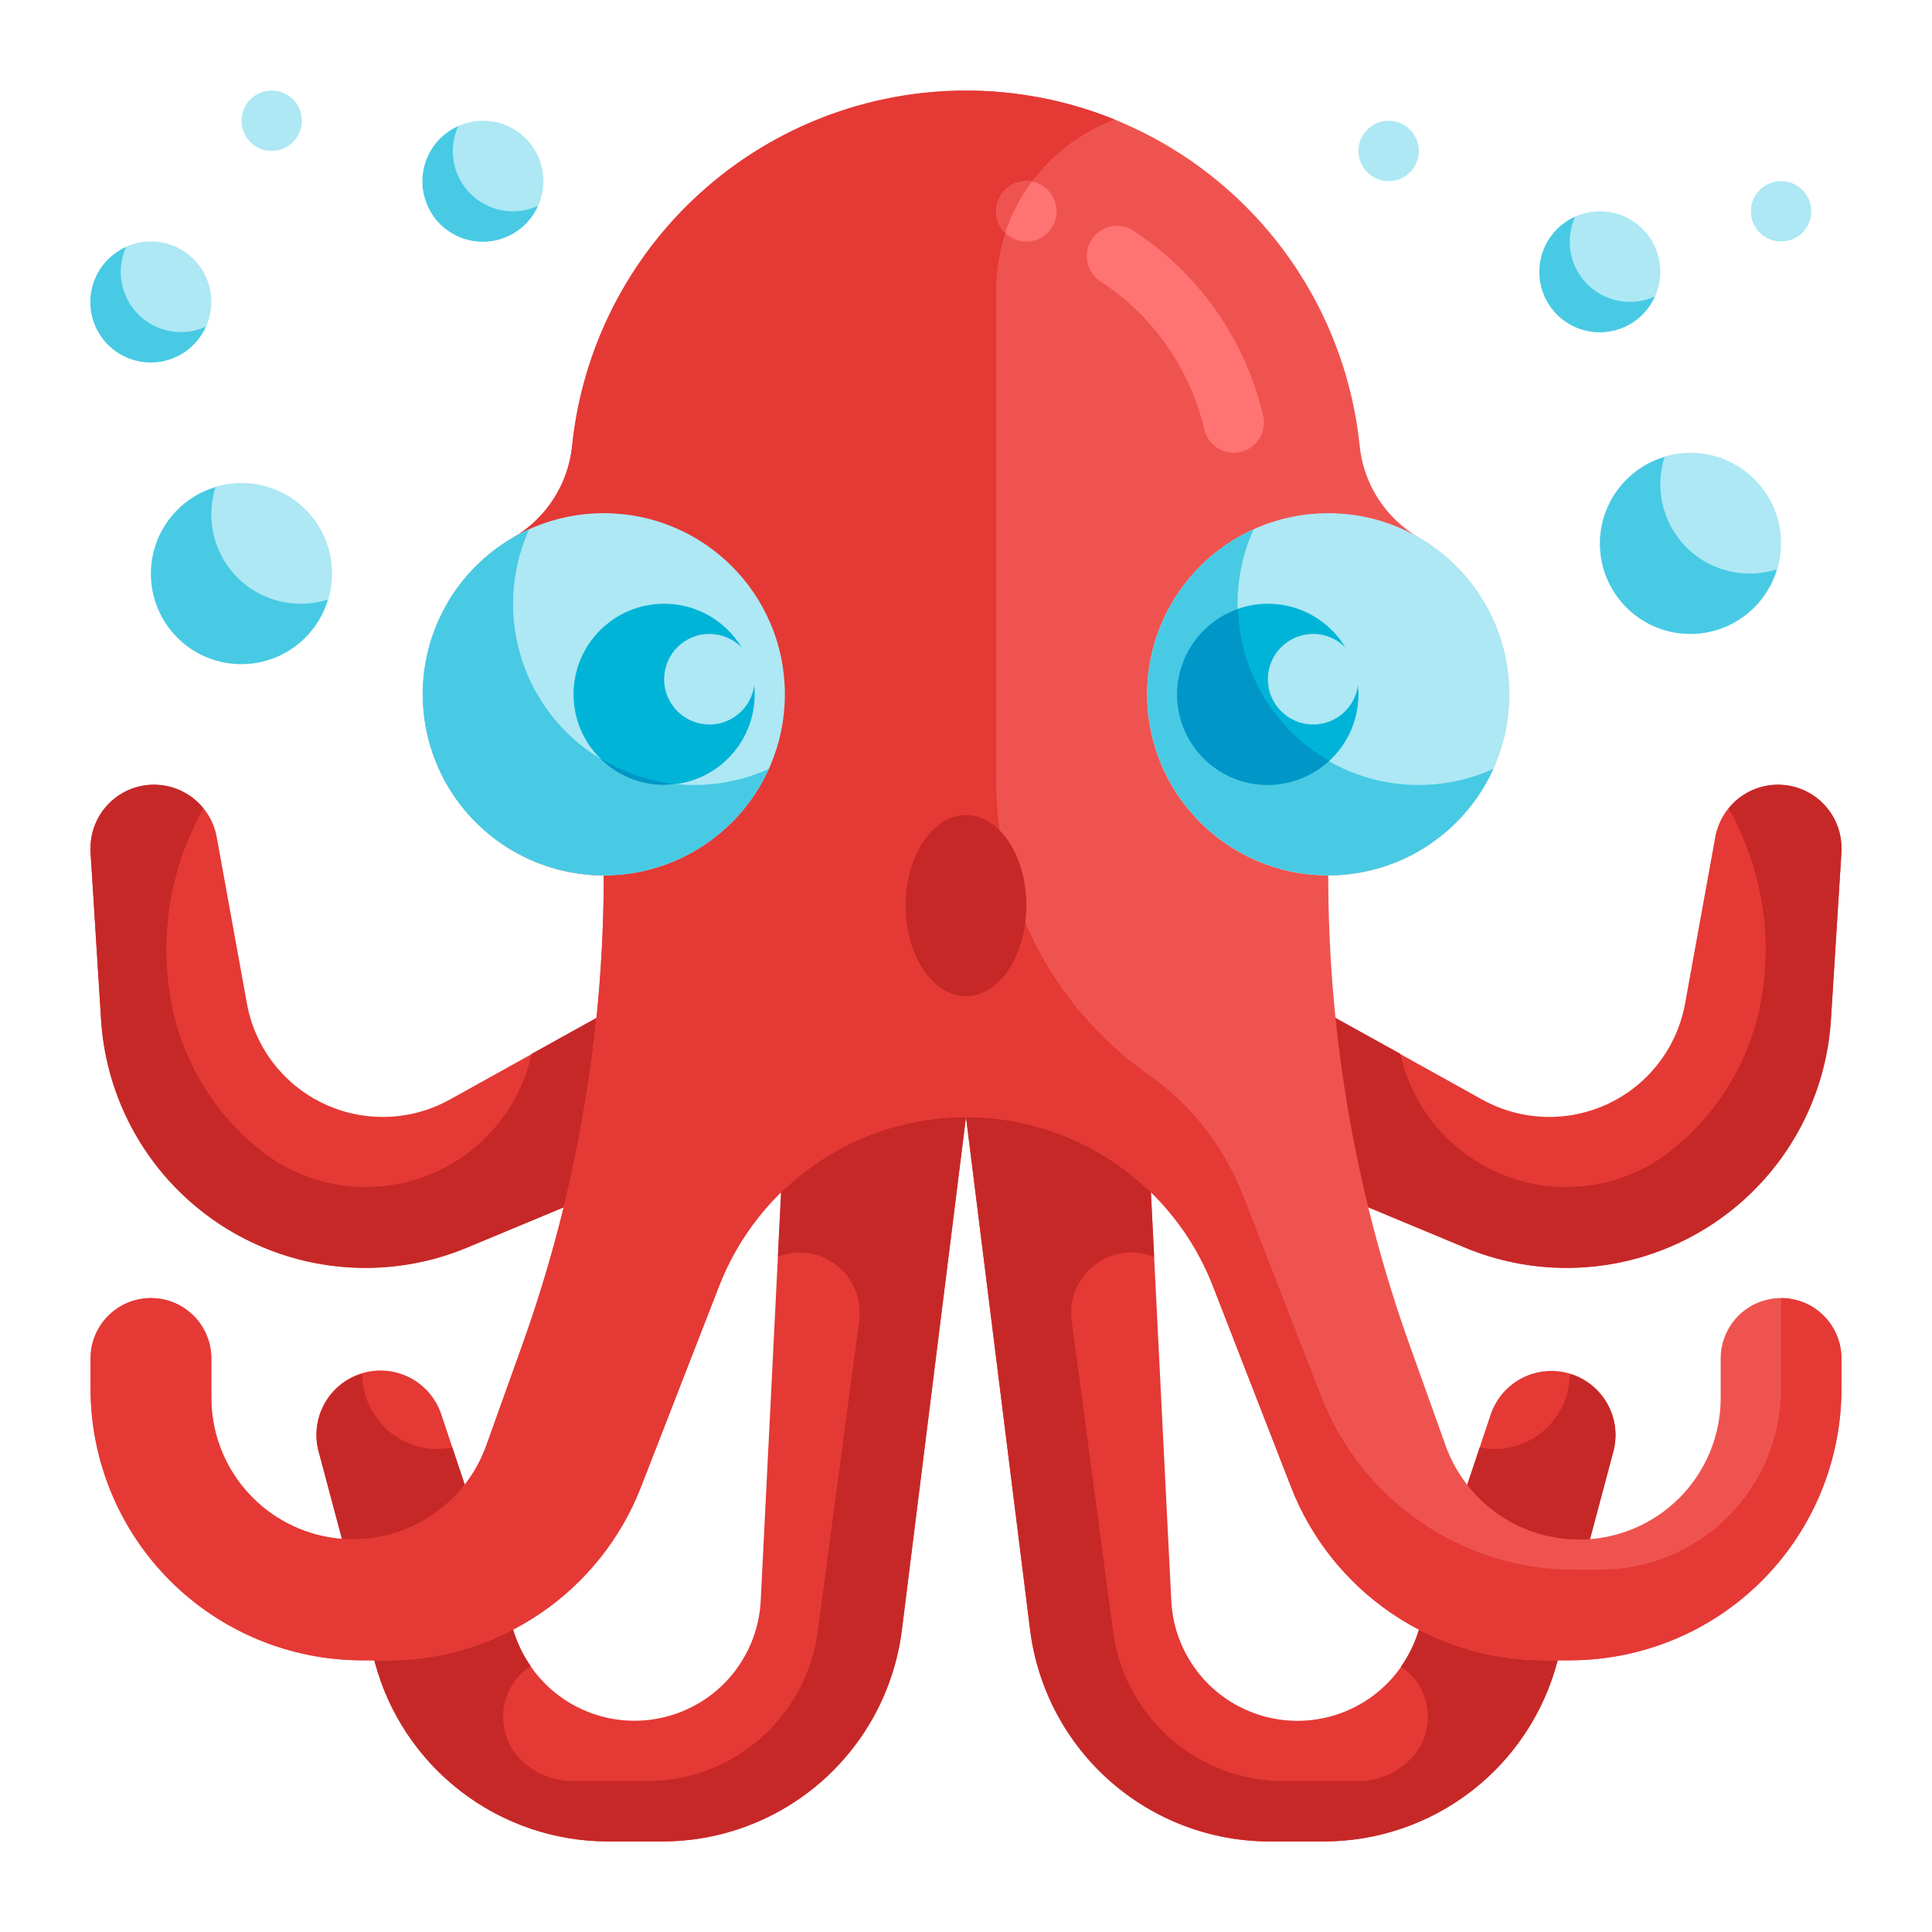 <?xml version="1.0" encoding="UTF-8" standalone="no"?> <svg width="64" height="64" viewBox="0 0 64 64" fill="none" xmlns="http://www.w3.org/2000/svg">
<path d="M51.908 45.477C51.389 45.347 50.84 45.418 50.371 45.675C49.902 45.933 49.547 46.358 49.378 46.865L46.954 54.137C46.646 55.064 46.024 55.855 45.195 56.371C44.366 56.888 43.382 57.098 42.414 56.966C41.446 56.834 40.555 56.367 39.895 55.647C39.235 54.926 38.847 53.998 38.8 53.022L38 37V31H26V37L25.2 53.022C25.152 53.997 24.764 54.925 24.105 55.645C23.445 56.365 22.554 56.831 21.586 56.963C20.619 57.096 19.636 56.886 18.806 56.369C17.978 55.853 17.355 55.064 17.047 54.137L14.623 46.865C14.451 46.338 14.08 45.899 13.589 45.642C13.098 45.385 12.526 45.33 11.995 45.489C11.464 45.648 11.016 46.009 10.748 46.494C10.479 46.979 10.411 47.549 10.557 48.084L12.417 55.061C12.871 56.764 13.875 58.27 15.273 59.343C16.67 60.417 18.383 61 20.146 61H21.938C23.888 61 25.771 60.288 27.232 58.997C28.694 57.707 29.634 55.927 29.876 53.992L32 37L34.124 53.992C34.366 55.927 35.306 57.707 36.768 58.997C38.229 60.288 40.112 61 42.062 61H43.854C45.617 61 47.33 60.418 48.728 59.344C50.126 58.27 51.13 56.764 51.584 55.061L53.444 48.084C53.517 47.812 53.535 47.528 53.497 47.249C53.459 46.97 53.365 46.701 53.222 46.459C53.079 46.216 52.889 46.004 52.664 45.836C52.438 45.667 52.181 45.545 51.908 45.477V45.477Z" fill="#E53935"/>
<path d="M52 45.51C52 45.879 51.918 46.243 51.76 46.576C51.602 46.909 51.372 47.203 51.087 47.437C50.801 47.67 50.467 47.838 50.11 47.927C49.752 48.016 49.379 48.024 49.017 47.951L46.955 54.137C46.826 54.519 46.641 54.88 46.408 55.209C46.654 55.373 46.861 55.59 47.014 55.844C47.166 56.097 47.26 56.382 47.289 56.676C47.319 56.971 47.282 57.268 47.182 57.547C47.083 57.826 46.922 58.079 46.713 58.288C46.487 58.514 46.219 58.693 45.924 58.815C45.629 58.937 45.312 59 44.993 59H42.52C41.14 58.999 39.807 58.498 38.769 57.589C37.73 56.68 37.057 55.425 36.874 54.057L35.5 43.741C35.455 43.395 35.501 43.043 35.634 42.72C35.768 42.398 35.984 42.116 36.261 41.903C36.538 41.69 36.866 41.554 37.212 41.508C37.558 41.462 37.91 41.508 38.233 41.641L38 37V31H26V37L25.769 41.626C26.091 41.501 26.44 41.461 26.782 41.512C27.124 41.563 27.447 41.702 27.719 41.915C27.991 42.129 28.202 42.41 28.332 42.73C28.463 43.05 28.507 43.398 28.462 43.741L27.086 54.057C26.903 55.425 26.23 56.68 25.191 57.589C24.153 58.498 22.82 58.999 21.44 59H18.967C18.323 59 17.705 58.744 17.249 58.288C17.038 58.077 16.878 57.821 16.779 57.539C16.68 57.258 16.645 56.958 16.677 56.661C16.709 56.364 16.807 56.079 16.964 55.825C17.12 55.571 17.332 55.355 17.583 55.194C17.355 54.869 17.174 54.513 17.046 54.137L14.984 47.951C14.622 48.024 14.249 48.016 13.891 47.927C13.533 47.838 13.199 47.671 12.914 47.437C12.628 47.204 12.398 46.91 12.24 46.576C12.082 46.243 12 45.879 12 45.51C11.472 45.667 11.025 46.023 10.755 46.504C10.485 46.984 10.414 47.551 10.555 48.084L12.415 55.061C12.869 56.764 13.873 58.27 15.271 59.344C16.669 60.418 18.383 61 20.146 61H21.938C23.888 61 25.771 60.288 27.232 58.997C28.694 57.707 29.634 55.927 29.876 53.992L32 37L34.124 53.992C34.366 55.927 35.306 57.707 36.768 58.997C38.229 60.288 40.112 61 42.062 61H43.854C45.617 61 47.33 60.418 48.728 59.344C50.126 58.27 51.13 56.764 51.584 55.061L53.444 48.084C53.585 47.551 53.514 46.985 53.244 46.504C52.974 46.023 52.528 45.667 52 45.51V45.51Z" fill="#C62828"/>
<path d="M22.864 32L14.9 36.425C14.221 36.802 13.457 37 12.68 37V37C11.609 37.001 10.572 36.625 9.749 35.939C8.927 35.253 8.371 34.3 8.18 33.246L7.18 27.73C7.092 27.244 6.836 26.805 6.457 26.489C6.078 26.173 5.6 26 5.106 26V26C4.818 25.999 4.533 26.058 4.268 26.172C4.004 26.286 3.766 26.453 3.568 26.663C3.371 26.872 3.219 27.12 3.121 27.392C3.023 27.662 2.982 27.951 3 28.238L3.346 33.771C3.485 36 4.469 38.093 6.097 39.621C7.726 41.15 9.875 42.001 12.109 42V42C13.268 42 14.415 41.771 15.485 41.325L25.864 37L22.864 32Z" fill="#E53935"/>
<path d="M41.136 32L49.1 36.425C49.779 36.802 50.543 37 51.32 37C52.391 37.001 53.428 36.625 54.251 35.939C55.073 35.253 55.629 34.3 55.82 33.246L56.82 27.73C56.908 27.244 57.164 26.805 57.543 26.489C57.922 26.173 58.4 26 58.894 26V26C59.182 25.999 59.467 26.058 59.732 26.172C59.996 26.286 60.234 26.453 60.432 26.663C60.629 26.872 60.782 27.12 60.879 27.392C60.977 27.662 61.018 27.951 61 28.238L60.654 33.771C60.515 36 59.531 38.093 57.903 39.621C56.275 41.15 54.125 42.001 51.891 42C50.732 42 49.585 41.771 48.515 41.325L38.136 37L41.136 32Z" fill="#E53935"/>
<path d="M61 28.12V28.24L60.65 33.77C60.512 35.999 59.529 38.092 57.901 39.621C56.273 41.151 54.123 42.002 51.89 42C50.733 42.001 49.587 41.769 48.52 41.32L38.14 37L41.14 32L46.39 34.91C46.598 35.859 47.05 36.738 47.7 37.461C48.351 38.183 49.178 38.724 50.1 39.03C50.673 39.225 51.275 39.323 51.88 39.32C53.156 39.322 54.394 38.888 55.39 38.09C57.064 36.75 58.148 34.808 58.41 32.68C58.677 30.641 58.273 28.57 57.26 26.78C57.533 26.438 57.907 26.19 58.328 26.071C58.749 25.952 59.197 25.967 59.608 26.114C60.02 26.262 60.376 26.535 60.626 26.894C60.875 27.254 61.006 27.683 61 28.12V28.12Z" fill="#C62828"/>
<path d="M3 28.12V28.24L3.35 33.77C3.488 35.999 4.471 38.092 6.099 39.621C7.726 41.151 9.876 42.002 12.11 42C13.268 42.001 14.413 41.769 15.48 41.32L25.86 37L22.86 32L17.61 34.91C17.402 35.859 16.95 36.738 16.3 37.461C15.649 38.183 14.822 38.724 13.9 39.03C13.327 39.225 12.725 39.323 12.12 39.32C10.844 39.322 9.606 38.888 8.61 38.09C6.936 36.75 5.852 34.808 5.59 32.68C5.323 30.641 5.727 28.57 6.74 26.78C6.467 26.438 6.093 26.19 5.672 26.071C5.251 25.952 4.803 25.967 4.391 26.114C3.979 26.262 3.624 26.535 3.374 26.894C3.125 27.254 2.994 27.683 3 28.12V28.12Z" fill="#C62828"/>
<path d="M57 45V46.307C57 47.552 56.506 48.745 55.626 49.626C54.745 50.506 53.552 51 52.307 51V51C51.339 51 50.395 50.701 49.604 50.143C48.813 49.586 48.214 48.797 47.888 47.886L46.688 44.534C44.908 39.548 43.999 34.294 44 29V29C45.319 28.998 46.6 28.561 47.646 27.757C48.691 26.953 49.443 25.828 49.785 24.554C50.126 23.28 50.038 21.929 49.535 20.71C49.032 19.491 48.141 18.472 47 17.81C46.456 17.493 45.995 17.051 45.654 16.521C45.314 15.992 45.103 15.389 45.041 14.762C44.706 11.535 43.188 8.547 40.778 6.375C38.369 4.203 35.24 3 31.996 3C28.752 3 25.623 4.203 23.214 6.375C20.804 8.547 19.286 11.535 18.951 14.762C18.889 15.388 18.68 15.991 18.341 16.52C18.002 17.05 17.543 17.492 17 17.81C15.859 18.472 14.968 19.491 14.465 20.71C13.961 21.929 13.874 23.28 14.215 24.554C14.557 25.828 15.309 26.953 16.354 27.757C17.4 28.561 18.681 28.998 20 29C20 34.294 19.09 39.549 17.309 44.534L16.109 47.886C15.784 48.797 15.185 49.585 14.394 50.142C13.604 50.7 12.66 50.999 11.693 51V51C10.448 51 9.255 50.506 8.375 49.626C7.494 48.745 7 47.552 7 46.307V45C7 44.47 6.789 43.961 6.414 43.586C6.039 43.211 5.53 43 5 43C4.47 43 3.961 43.211 3.586 43.586C3.211 43.961 3 44.47 3 45V46C3 48.387 3.948 50.676 5.636 52.364C7.324 54.052 9.613 55 12 55H12.843C14.656 55 16.428 54.452 17.924 53.428C19.421 52.404 20.574 50.952 21.231 49.262L23.825 42.592C24.466 40.945 25.589 39.53 27.048 38.532C28.506 37.534 30.233 37 32 37V37C33.767 37 35.493 37.534 36.952 38.532C38.411 39.53 39.534 40.945 40.175 42.592L42.769 49.262C43.426 50.952 44.579 52.404 46.076 53.428C47.572 54.452 49.343 55 51.157 55H52C54.387 55 56.676 54.052 58.364 52.364C60.052 50.676 61 48.387 61 46V45C61 44.47 60.789 43.961 60.414 43.586C60.039 43.211 59.53 43 59 43C58.47 43 57.961 43.211 57.586 43.586C57.211 43.961 57 44.47 57 45Z" fill="#EF5350"/>
<path d="M59 43V46C59 47.591 58.368 49.117 57.243 50.243C56.117 51.368 54.591 52 53 52H52.157C50.343 52 48.572 51.452 47.076 50.428C45.579 49.404 44.426 47.952 43.769 46.262L41.175 39.592C40.535 37.944 39.411 36.529 37.952 35.532C36.389 34.407 35.121 32.92 34.259 31.198C33.396 29.475 32.964 27.57 33 25.644V9.66C32.99 8.421 33.361 7.21 34.064 6.19C34.767 5.17 35.767 4.391 36.928 3.96C35.043 3.197 33.007 2.882 30.979 3.041C28.952 3.2 26.99 3.828 25.247 4.875C23.504 5.923 22.028 7.361 20.936 9.076C19.844 10.792 19.166 12.737 18.955 14.76C18.893 15.387 18.684 15.99 18.344 16.52C18.004 17.05 17.544 17.492 17 17.81C15.859 18.472 14.968 19.491 14.465 20.71C13.961 21.929 13.874 23.28 14.215 24.554C14.557 25.828 15.309 26.953 16.354 27.757C17.4 28.561 18.681 28.998 20 29C20 34.294 19.09 39.548 17.309 44.534L16.109 47.885C15.735 48.924 15.007 49.798 14.053 50.353C13.099 50.908 11.98 51.109 10.892 50.921C9.804 50.732 8.818 50.166 8.106 49.322C7.394 48.479 7.002 47.411 7 46.307V45C7 44.469 6.789 43.961 6.414 43.586C6.039 43.211 5.53 43 5 43C4.47 43 3.961 43.211 3.586 43.586C3.211 43.961 3 44.469 3 45V46C3 48.387 3.948 50.676 5.636 52.364C7.324 54.052 9.613 55 12 55H12.843C14.656 55 16.428 54.452 17.924 53.428C19.421 52.404 20.574 50.952 21.231 49.262L23.825 42.592C24.466 40.945 25.589 39.53 27.048 38.532C28.507 37.535 30.233 37.001 32 37.001C33.767 37.001 35.493 37.535 36.952 38.532C38.411 39.53 39.534 40.945 40.175 42.592L42.769 49.262C43.426 50.952 44.579 52.404 46.076 53.428C47.572 54.452 49.343 55 51.157 55H52C54.387 55 56.676 54.052 58.364 52.364C60.052 50.676 61 48.387 61 46V45C61 44.469 60.789 43.961 60.414 43.586C60.039 43.211 59.53 43 59 43Z" fill="#E53935"/>
<path d="M44 29C47.314 29 50 26.314 50 23C50 19.686 47.314 17 44 17C40.686 17 38 19.686 38 23C38 26.314 40.686 29 44 29Z" fill="#ADE8F4"/>
<path d="M49.47 25.47C49.07 26.354 48.462 27.128 47.697 27.725C46.932 28.322 46.034 28.725 45.079 28.899C44.124 29.073 43.142 29.013 42.216 28.724C41.289 28.435 40.447 27.925 39.761 27.239C39.075 26.553 38.565 25.711 38.276 24.784C37.987 23.858 37.927 22.875 38.101 21.921C38.275 20.966 38.678 20.068 39.275 19.303C39.872 18.539 40.646 17.93 41.53 17.53C41.027 18.641 40.875 19.879 41.093 21.079C41.312 22.279 41.891 23.384 42.754 24.246C43.616 25.109 44.721 25.688 45.921 25.907C47.121 26.125 48.359 25.973 49.47 25.47V25.47Z" fill="#48CAE4"/>
<path d="M42 26C43.657 26 45 24.657 45 23C45 21.343 43.657 20 42 20C40.343 20 39 21.343 39 23C39 24.657 40.343 26 42 26Z" fill="#00B4D8"/>
<path d="M41.009 20.181C40.588 20.326 40.205 20.564 39.887 20.876C39.569 21.189 39.326 21.568 39.173 21.987C39.021 22.405 38.964 22.853 39.007 23.296C39.05 23.739 39.191 24.168 39.42 24.55C39.65 24.932 39.961 25.257 40.333 25.503C40.704 25.75 41.126 25.91 41.566 25.972C42.008 26.034 42.457 25.997 42.882 25.864C43.307 25.73 43.697 25.503 44.023 25.2C43.134 24.691 42.39 23.962 41.862 23.083C41.335 22.204 41.041 21.205 41.009 20.181V20.181Z" fill="#0096C7"/>
<path d="M43.5 24C44.328 24 45 23.328 45 22.5C45 21.672 44.328 21 43.5 21C42.672 21 42 21.672 42 22.5C42 23.328 42.672 24 43.5 24Z" fill="#ADE8F4"/>
<path d="M20 29C23.314 29 26 26.314 26 23C26 19.686 23.314 17 20 17C16.686 17 14 19.686 14 23C14 26.314 16.686 29 20 29Z" fill="#ADE8F4"/>
<path d="M22 26C23.657 26 25 24.657 25 23C25 21.343 23.657 20 22 20C20.343 20 19 21.343 19 23C19 24.657 20.343 26 22 26Z" fill="#00B4D8"/>
<path d="M25.47 25.47C25.07 26.354 24.462 27.128 23.697 27.725C22.932 28.322 22.034 28.725 21.079 28.899C20.125 29.073 19.142 29.013 18.216 28.724C17.289 28.435 16.447 27.925 15.761 27.239C15.075 26.553 14.565 25.711 14.276 24.784C13.987 23.858 13.927 22.875 14.101 21.921C14.275 20.966 14.678 20.068 15.275 19.303C15.872 18.539 16.646 17.93 17.53 17.53C17.027 18.641 16.875 19.879 17.093 21.079C17.312 22.279 17.891 23.384 18.754 24.246C19.616 25.109 20.721 25.688 21.921 25.907C23.121 26.125 24.359 25.973 25.47 25.47V25.47Z" fill="#48CAE4"/>
<path d="M23.5 24C24.328 24 25 23.328 25 22.5C25 21.672 24.328 21 23.5 21C22.672 21 22 21.672 22 22.5C22 23.328 22.672 24 23.5 24Z" fill="#ADE8F4"/>
<path d="M22 26C22.119 25.995 22.238 25.983 22.355 25.964C21.473 25.868 20.623 25.576 19.868 25.109C20.146 25.392 20.478 25.616 20.844 25.769C21.21 25.922 21.603 26 22 26V26Z" fill="#0096C7"/>
<path d="M32 33C33.105 33 34 31.657 34 30C34 28.343 33.105 27 32 27C30.895 27 30 28.343 30 30C30 31.657 30.895 33 32 33Z" fill="#C62828"/>
<path d="M56 21C57.657 21 59 19.657 59 18C59 16.343 57.657 15 56 15C54.343 15 53 16.343 53 18C53 19.657 54.343 21 56 21Z" fill="#ADE8F4"/>
<path d="M53 11C54.105 11 55 10.105 55 9C55 7.895 54.105 7 53 7C51.895 7 51 7.895 51 9C51 10.105 51.895 11 53 11Z" fill="#ADE8F4"/>
<path d="M8 22C9.657 22 11 20.657 11 19C11 17.343 9.657 16 8 16C6.343 16 5 17.343 5 19C5 20.657 6.343 22 8 22Z" fill="#ADE8F4"/>
<path d="M5 12C6.105 12 7 11.105 7 10C7 8.895 6.105 8 5 8C3.895 8 3 8.895 3 10C3 11.105 3.895 12 5 12Z" fill="#ADE8F4"/>
<path d="M16 8C17.105 8 18 7.105 18 6C18 4.895 17.105 4 16 4C14.895 4 14 4.895 14 6C14 7.105 14.895 8 16 8Z" fill="#ADE8F4"/>
<path d="M58 19C57.531 19.006 57.067 18.901 56.646 18.693C56.226 18.485 55.861 18.18 55.581 17.802C55.302 17.425 55.116 16.987 55.04 16.524C54.963 16.062 54.997 15.587 55.14 15.14C54.643 15.288 54.193 15.562 53.834 15.936C53.475 16.309 53.219 16.77 53.092 17.273C52.964 17.775 52.969 18.302 53.107 18.802C53.245 19.302 53.51 19.757 53.876 20.124C54.243 20.49 54.698 20.755 55.198 20.893C55.698 21.03 56.225 21.036 56.727 20.908C57.23 20.781 57.691 20.525 58.064 20.166C58.438 19.807 58.712 19.357 58.86 18.86C58.582 18.948 58.292 18.996 58 19V19Z" fill="#48CAE4"/>
<path d="M54 10C53.666 10.001 53.336 9.919 53.042 9.759C52.748 9.6 52.499 9.369 52.318 9.088C52.137 8.807 52.029 8.485 52.005 8.152C51.981 7.818 52.041 7.484 52.18 7.18C51.883 7.312 51.623 7.514 51.422 7.769C51.221 8.024 51.085 8.323 51.026 8.643C50.967 8.962 50.986 9.29 51.082 9.6C51.178 9.91 51.349 10.192 51.578 10.422C51.808 10.651 52.09 10.822 52.4 10.918C52.71 11.014 53.038 11.033 53.358 10.974C53.677 10.915 53.977 10.779 54.231 10.578C54.486 10.377 54.688 10.117 54.82 9.82C54.563 9.938 54.283 9.999 54 10Z" fill="#48CAE4"/>
<path d="M10 20C9.531 20.006 9.067 19.901 8.646 19.693C8.226 19.485 7.861 19.18 7.581 18.802C7.302 18.425 7.116 17.987 7.04 17.524C6.963 17.062 6.997 16.587 7.14 16.14C6.643 16.288 6.193 16.562 5.834 16.936C5.475 17.309 5.219 17.77 5.092 18.273C4.964 18.775 4.97 19.302 5.107 19.802C5.245 20.302 5.51 20.757 5.876 21.124C6.243 21.49 6.698 21.755 7.198 21.893C7.698 22.03 8.225 22.036 8.727 21.908C9.23 21.781 9.691 21.525 10.064 21.166C10.438 20.807 10.712 20.357 10.86 19.86C10.582 19.948 10.292 19.996 10 20Z" fill="#48CAE4"/>
<path d="M6 11C5.666 11.001 5.336 10.919 5.042 10.759C4.748 10.6 4.499 10.369 4.318 10.088C4.137 9.807 4.029 9.485 4.005 9.152C3.981 8.818 4.041 8.484 4.18 8.18C3.883 8.312 3.623 8.514 3.422 8.769C3.221 9.024 3.085 9.323 3.026 9.643C2.967 9.962 2.986 10.29 3.082 10.6C3.179 10.91 3.349 11.192 3.578 11.422C3.808 11.651 4.09 11.822 4.4 11.918C4.71 12.014 5.038 12.033 5.357 11.974C5.677 11.915 5.976 11.779 6.231 11.578C6.486 11.377 6.688 11.117 6.82 10.82C6.563 10.938 6.283 10.999 6 11V11Z" fill="#48CAE4"/>
<path d="M17 7C16.666 7.001 16.336 6.919 16.042 6.759C15.748 6.6 15.499 6.369 15.318 6.088C15.137 5.807 15.029 5.485 15.005 5.152C14.981 4.818 15.041 4.484 15.18 4.18C14.883 4.312 14.623 4.514 14.422 4.769C14.221 5.024 14.085 5.323 14.026 5.643C13.967 5.962 13.986 6.29 14.082 6.6C14.178 6.91 14.349 7.192 14.578 7.422C14.808 7.651 15.09 7.822 15.4 7.918C15.71 8.014 16.038 8.033 16.358 7.974C16.677 7.915 16.977 7.779 17.231 7.578C17.486 7.377 17.688 7.117 17.82 6.82C17.563 6.938 17.283 6.999 17 7V7Z" fill="#48CAE4"/>
<path d="M40.868 15C40.643 15 40.424 14.923 40.248 14.783C40.072 14.643 39.948 14.448 39.896 14.229C39.423 12.21 38.19 10.452 36.453 9.32C36.231 9.175 36.076 8.947 36.022 8.688C35.967 8.428 36.018 8.157 36.163 7.935C36.309 7.713 36.536 7.558 36.796 7.504C37.055 7.45 37.326 7.501 37.548 7.646C39.715 9.058 41.253 11.252 41.842 13.771C41.902 14.029 41.857 14.3 41.718 14.525C41.578 14.75 41.356 14.91 41.098 14.971C41.023 14.989 40.946 14.999 40.868 15V15Z" fill="#FF7373"/>
<path d="M34 8C34.552 8 35 7.552 35 7C35 6.448 34.552 6 34 6C33.448 6 33 6.448 33 7C33 7.552 33.448 8 34 8Z" fill="#FF7373"/>
<path d="M59 8C59.552 8 60 7.552 60 7C60 6.448 59.552 6 59 6C58.448 6 58 6.448 58 7C58 7.552 58.448 8 59 8Z" fill="#ADE8F4"/>
<path d="M46 6C46.552 6 47 5.552 47 5C47 4.448 46.552 4 46 4C45.448 4 45 4.448 45 5C45 5.552 45.448 6 46 6Z" fill="#ADE8F4"/>
<path d="M9 5C9.552 5 10 4.552 10 4C10 3.448 9.552 3 9 3C8.448 3 8 3.448 8 4C8 4.552 8.448 5 9 5Z" fill="#ADE8F4"/>
<path d="M34 6C33.735 6 33.48 6.105 33.293 6.293C33.105 6.48 33 6.735 33 7C32.999 7.133 33.026 7.265 33.077 7.388C33.129 7.51 33.205 7.621 33.3 7.714C33.498 7.111 33.793 6.544 34.174 6.036C34.117 6.019 34.059 6.007 34 6V6Z" fill="#EF5350"/>
</svg>
